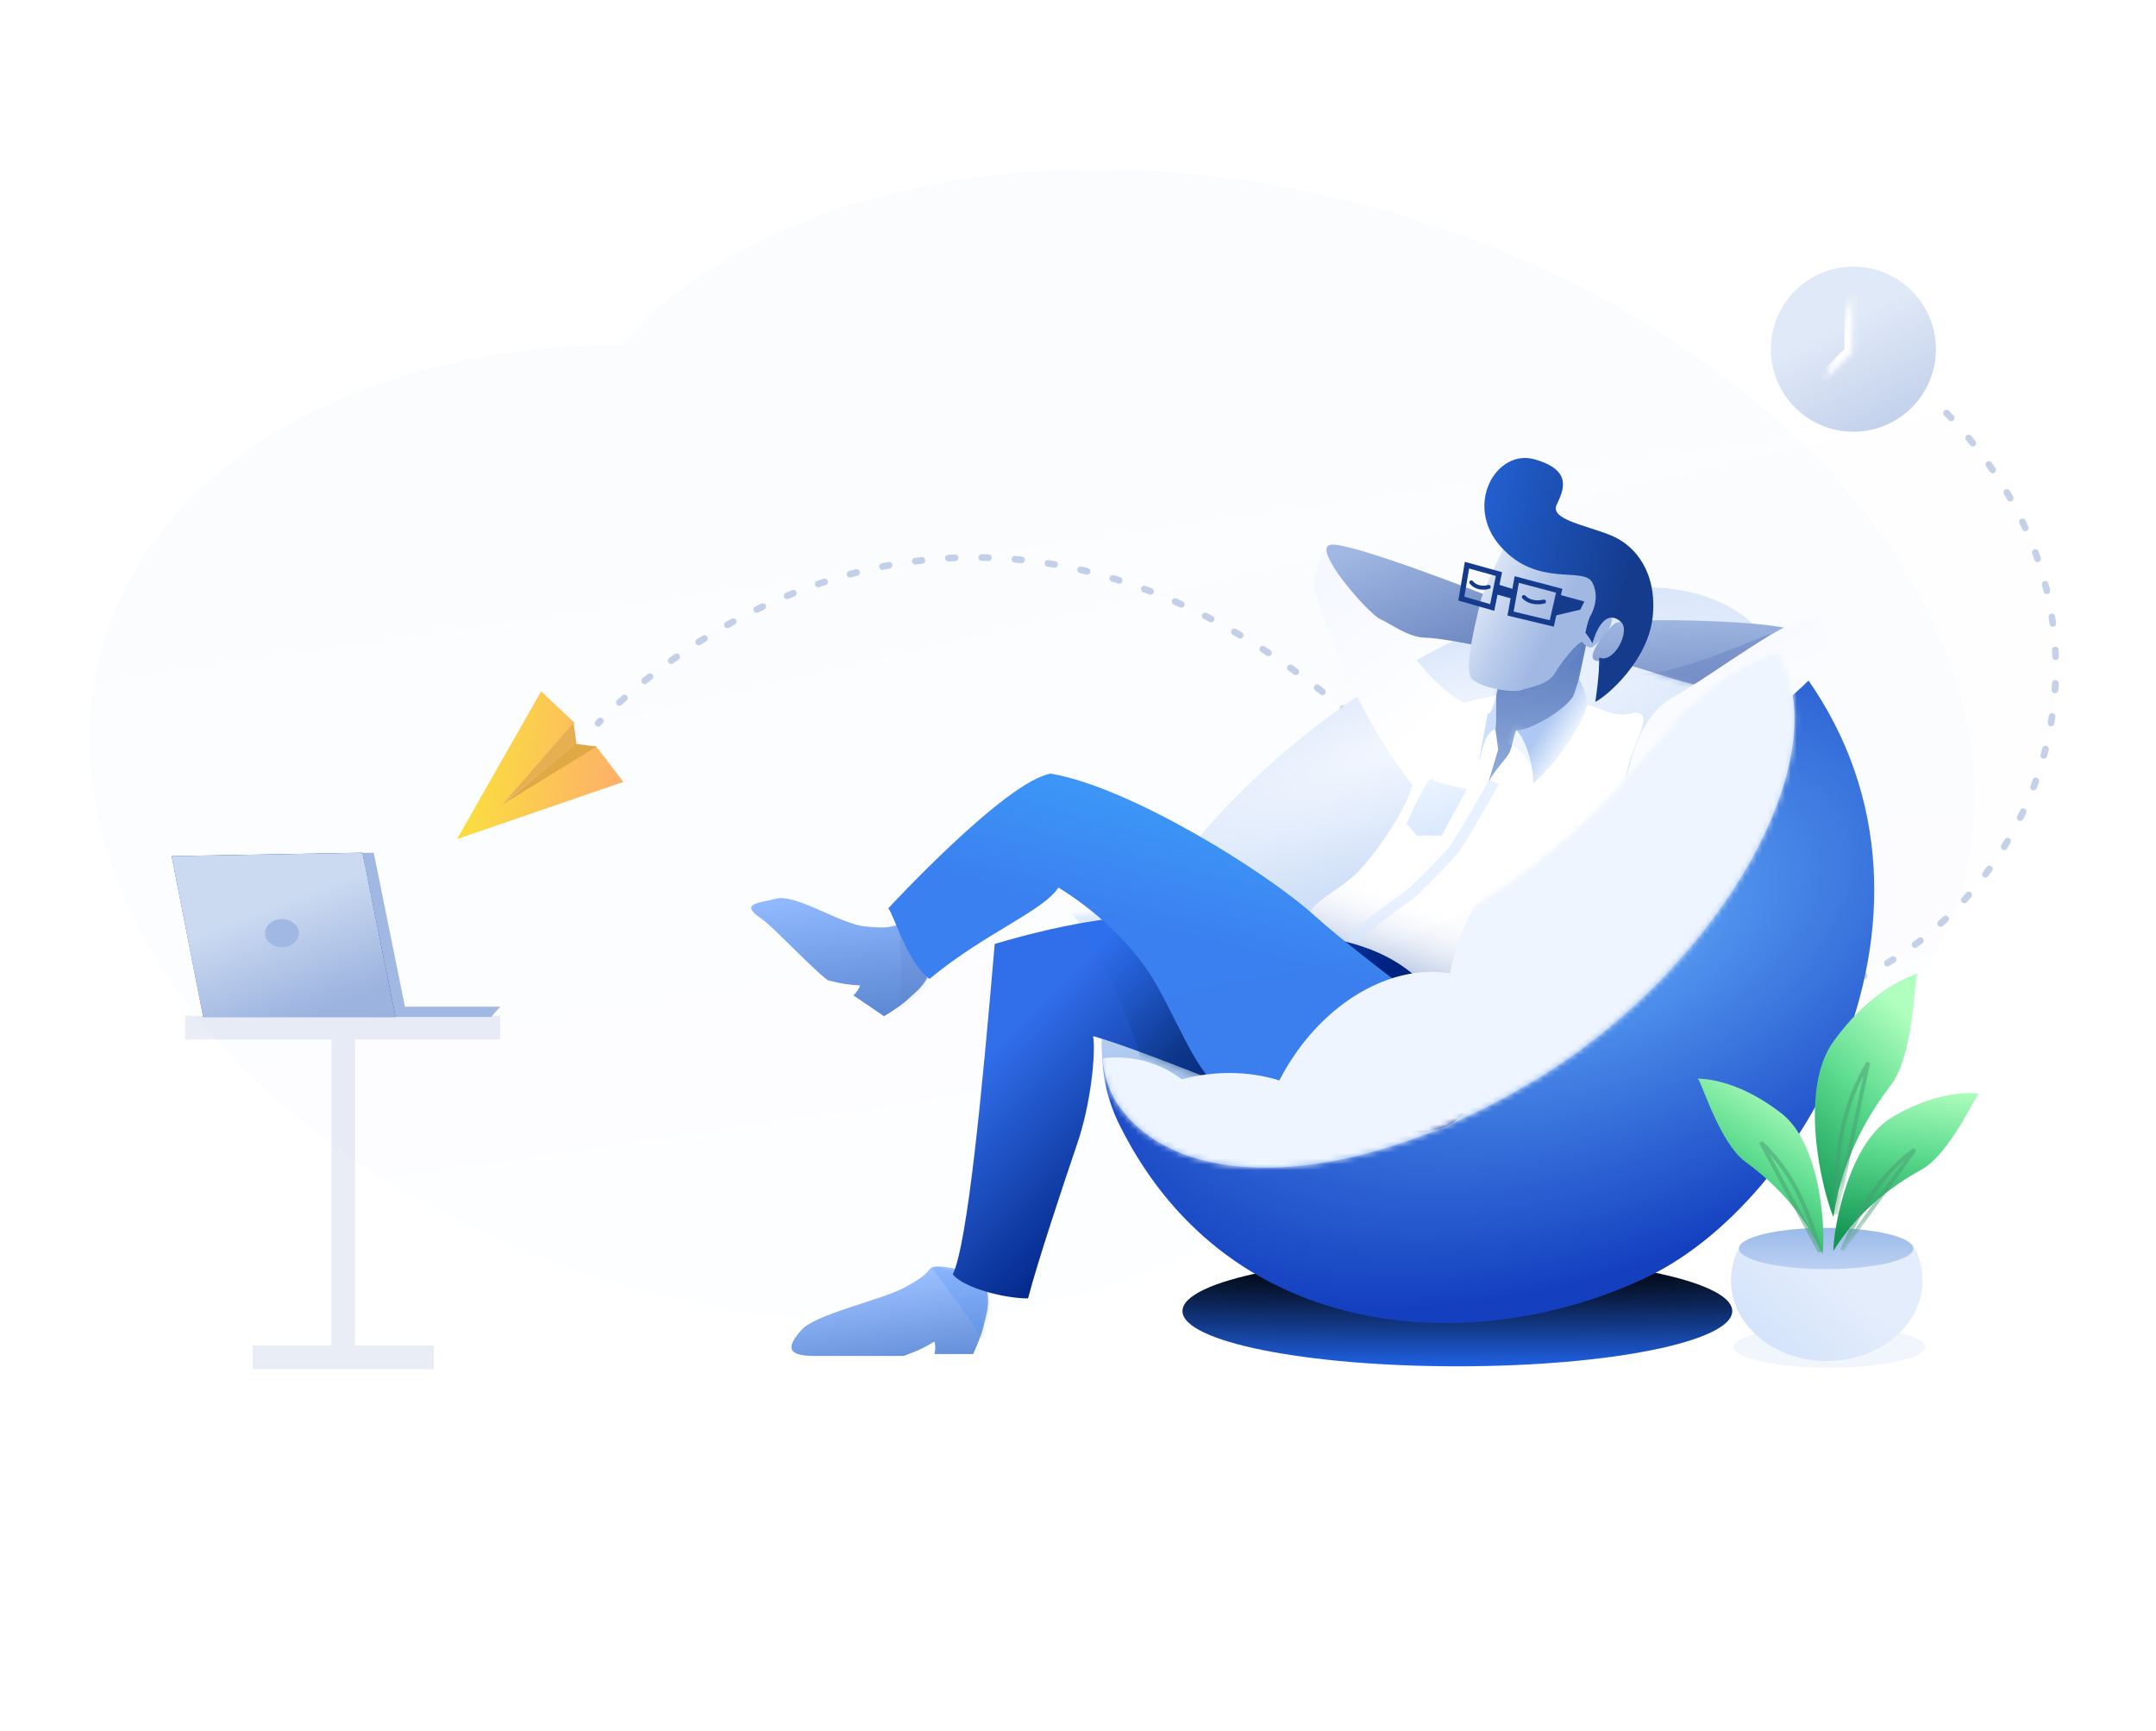 <svg width="375" height="301" viewBox="0 0 375 301" fill="none" xmlns="http://www.w3.org/2000/svg">
<g clip-path="url(#clip0_1_1020)">
<rect width="375" height="301" transform="matrix(-1 0 0 1 375 0)" fill="white"/>
<path opacity="0.07" fill-rule="evenodd" clip-rule="evenodd" d="M107.83 59.972C133.459 31.583 186.736 21.064 241.481 36.795C309.619 56.376 354.229 109.209 341.119 154.802C329.861 193.952 279.705 215.033 222.612 207.811C196.898 229.105 152.843 236.272 107.912 223.36C45.678 205.476 5.33 155.845 17.792 112.504C27.169 79.895 63.771 60.138 107.83 59.972Z" fill="url(#paint0_linear_1_1020)"/>
<g opacity="0.2">
<path fill-rule="evenodd" clip-rule="evenodd" d="M61.756 180.762H57.647V234.013H61.756V180.762Z" fill="#8CA4D4"/>
<path fill-rule="evenodd" clip-rule="evenodd" d="M75.452 233.996H43.952V238.105H75.452V233.996Z" fill="#8CA4D4"/>
<path fill-rule="evenodd" clip-rule="evenodd" d="M86.995 176.671H32.212V180.779H86.995V176.671Z" fill="#8CA4D4"/>
<mask id="mask0_1_1020" style="mask-type:alpha" maskUnits="userSpaceOnUse" x="32" y="176" width="55" height="5">
<path fill-rule="evenodd" clip-rule="evenodd" d="M86.995 176.671H32.212V180.779H86.995V176.671Z" fill="white"/>
</mask>
<g mask="url(#mask0_1_1020)">
</g>
</g>
<path fill-rule="evenodd" clip-rule="evenodd" d="M70.756 176.671L65.006 148.301L31.821 148.888L37.495 176.671H70.756Z" fill="#A1B8E3"/>
<path fill-rule="evenodd" clip-rule="evenodd" d="M86.995 175.076H35.347V176.866H85.429L86.995 175.076Z" fill="#A1B8E3"/>
<path fill-rule="evenodd" clip-rule="evenodd" d="M68.799 176.866L63.05 148.301L29.865 148.888L35.343 176.866H68.799Z" fill="url(#paint1_linear_1_1020)"/>
<path fill-rule="evenodd" clip-rule="evenodd" d="M68.799 176.866L63.05 148.301L29.865 148.888L35.343 176.866H68.799Z" fill="url(#paint2_linear_1_1020)"/>
<mask id="mask1_1_1020" style="mask-type:alpha" maskUnits="userSpaceOnUse" x="29" y="148" width="40" height="29">
<path fill-rule="evenodd" clip-rule="evenodd" d="M68.799 176.866L63.05 148.301L29.865 148.888L35.343 176.866H68.799Z" fill="white"/>
</mask>
<g mask="url(#mask1_1_1020)">
<path fill-rule="evenodd" clip-rule="evenodd" d="M49.039 159.845C47.418 159.845 46.104 160.94 46.104 162.29C46.104 163.641 47.418 164.736 49.039 164.736C50.659 164.736 51.973 163.641 51.973 162.29C51.973 160.94 50.659 159.845 49.039 159.845Z" fill="#A1B8E3"/>
</g>
<g opacity="0.5">
<path fill-rule="evenodd" clip-rule="evenodd" d="M338.574 71.844C395.196 131.326 311.988 215.463 261.501 152.26C176.45 45.791 104.025 125.792 104.025 125.792" fill="black" fill-opacity="0.01"/>
<path d="M338.574 71.844C395.196 131.326 311.988 215.463 261.501 152.26C176.45 45.791 104.025 125.792 104.025 125.792" stroke="#8CA4D4" stroke-width="1.158" stroke-linecap="round" stroke-dasharray="1.16 4.63"/>
</g>
<path fill-rule="evenodd" clip-rule="evenodd" d="M108.422 135.988L103.598 129.687L87.964 139.47L99.939 125.707L94.118 120.236L79.482 145.936L108.422 135.988Z" fill="url(#paint3_linear_1_1020)"/>
<path fill-rule="evenodd" clip-rule="evenodd" d="M103.765 129.853L100.106 129.355L87.299 139.967L103.765 129.853Z" fill="#E1A846"/>
<path fill-rule="evenodd" clip-rule="evenodd" d="M100.272 129.355L99.773 125.707L87.632 139.636L100.272 129.355Z" fill="#E6B052"/>
<path fill-rule="evenodd" clip-rule="evenodd" d="M253.483 237.625C227.077 237.625 205.671 233.323 205.671 228.017C205.671 222.71 227.077 218.408 253.483 218.408C279.89 218.408 301.296 222.71 301.296 228.017C301.296 233.323 279.89 237.625 253.483 237.625Z" fill="url(#paint4_radial_1_1020)"/>
<path fill-rule="evenodd" clip-rule="evenodd" d="M286.576 222.062C257.275 236.118 214.254 234.261 194.956 196.117C182.207 171.573 209.409 142.184 239.288 121.749C266.105 103.408 289.957 99.249 303.952 109.574C305.55 110.753 308.391 110.521 309.681 112.126C345.204 152.673 315.876 208.006 286.576 222.062Z" fill="url(#paint5_radial_1_1020)"/>
<path fill-rule="evenodd" clip-rule="evenodd" d="M268.476 186.943C237.142 206.523 204.78 208.663 193.899 191.249C183.803 172.436 208.296 138.411 239.631 118.831C270.965 99.251 298.266 96.148 309.147 113.561C320.028 130.975 299.81 167.363 268.476 186.943Z" fill="url(#paint6_radial_1_1020)"/>
<g filter="url(#filter0_f_1_1020)">
<path fill-rule="evenodd" clip-rule="evenodd" d="M261.395 173.207C247.345 181.991 232.835 182.951 227.957 175.139C223.43 166.699 234.412 151.434 248.461 142.65C262.511 133.865 274.752 132.473 279.631 140.285C284.51 148.098 275.444 164.423 261.395 173.207Z" fill="#94B0D7"/>
</g>
<path fill-rule="evenodd" clip-rule="evenodd" d="M171.117 230.484C171.575 228.397 172.264 226.844 171.575 224.026C170.886 221.208 162.96 219.61 161.96 220.513C160.96 221.415 161.122 221.899 157.161 224.003C153.199 226.106 141.844 228.554 139.414 231.283C136.983 234.012 136.531 235.817 141.582 235.817C143.956 235.817 154.354 235.817 157.207 235.817C160.011 234.8 160.955 234.253 162.527 233.312C162.847 234.491 162.527 235.495 162.527 235.495H169.256C169.256 235.495 170.659 232.572 171.117 230.484Z" fill="url(#paint7_linear_1_1020)"/>
<mask id="mask2_1_1020" style="mask-type:alpha" maskUnits="userSpaceOnUse" x="137" y="220" width="35" height="16">
<path fill-rule="evenodd" clip-rule="evenodd" d="M171.117 230.484C171.575 228.397 172.264 226.844 171.575 224.026C170.886 221.208 162.96 219.61 161.96 220.513C160.96 221.415 161.122 221.899 157.161 224.003C153.199 226.106 141.844 228.554 139.414 231.283C136.983 234.012 136.531 235.817 141.582 235.817C143.956 235.817 154.354 235.817 157.207 235.817C160.011 234.8 160.955 234.253 162.527 233.312C162.847 234.491 162.527 235.495 162.527 235.495H169.256C169.256 235.495 170.659 232.572 171.117 230.484Z" fill="white"/>
</mask>
<g mask="url(#mask2_1_1020)">
<g opacity="0.2">
<path fill-rule="evenodd" clip-rule="evenodd" d="M171.1 233.913C169.65 230.177 164 223.209 162.363 220.941C160.726 218.673 173.211 223.614 173.211 223.614C173.211 223.614 172.55 237.648 171.1 233.913Z" fill="#3D82F0" style="mix-blend-mode:multiply"/>
</g>
</g>
<path fill-rule="evenodd" clip-rule="evenodd" d="M157.944 173.767C159.435 172.359 160.82 171.5 161.795 168.895C162.77 166.29 157.34 160.752 156.058 160.929C154.777 161.105 154.645 161.576 150.364 161.107C146.082 160.639 138.423 155.432 135.02 156.285C131.616 157.138 128.56 157.155 132.571 159.878C134.456 161.158 141.755 168.957 144.02 170.495C146.795 171.201 147.84 171.276 149.596 171.377C149.214 172.484 148.417 173.107 148.417 173.107L153.76 176.734C153.76 176.734 156.453 175.174 157.944 173.767Z" fill="url(#paint8_linear_1_1020)"/>
<mask id="mask3_1_1020" style="mask-type:alpha" maskUnits="userSpaceOnUse" x="130" y="156" width="32" height="21">
<path fill-rule="evenodd" clip-rule="evenodd" d="M157.944 173.767C159.435 172.359 160.82 171.5 161.795 168.895C162.77 166.29 157.34 160.752 156.058 160.929C154.777 161.105 154.645 161.576 150.364 161.107C146.082 160.639 138.423 155.432 135.02 156.285C131.616 157.138 128.56 157.155 132.571 159.878C134.456 161.158 141.755 168.957 144.02 170.495C146.795 171.201 147.84 171.276 149.596 171.377C149.214 172.484 148.417 173.107 148.417 173.107L153.76 176.734C153.76 176.734 156.453 175.174 157.944 173.767Z" fill="white"/>
</mask>
<g mask="url(#mask3_1_1020)">
<g opacity="0.2">
<path fill-rule="evenodd" clip-rule="evenodd" d="M155.738 176.184C157.981 171.537 155.671 161.052 156.694 160.124C157.717 159.195 162.72 167.627 162.72 167.627C162.72 167.627 165.1 169.988 161.276 173.517C157.452 177.046 153.495 180.832 155.738 176.184Z" fill="#617FC8" style="mix-blend-mode:multiply"/>
</g>
</g>
<g filter="url(#filter1_i_1_1020)">
<path fill-rule="evenodd" clip-rule="evenodd" d="M254.94 122.21C244.534 116.669 238.605 100.494 234.307 95.946C230.009 91.397 228.111 100.099 228.822 102.661C229.532 105.223 234.77 122.441 245.704 136.347C245.704 145.432 256.285 129.499 254.94 122.21Z" fill="url(#paint9_linear_1_1020)"/>
</g>
<path fill-rule="evenodd" clip-rule="evenodd" d="M259.391 103.856C259.391 103.856 234.727 94.102 231.392 94.746C228.058 95.391 238.024 106.758 240.063 107.675C242.102 108.592 244.873 110.83 247.94 110.909C251.006 110.989 258.055 112.507 258.055 112.507L259.391 103.856Z" fill="url(#paint10_linear_1_1020)"/>
<g filter="url(#filter2_i_1_1020)">
<path fill-rule="evenodd" clip-rule="evenodd" d="M253.302 176.964C250.271 172.875 242.851 164.347 226.878 161.24C210.906 158.133 196.236 155.232 169.309 163.242C167.092 189.24 164.566 215.416 162.017 220.717C163.961 223.083 170.986 224.891 175.108 224.891C176.603 219.038 181.288 204.936 183.668 197.961C186.048 190.986 186.892 182.327 186.432 179.274C194.547 181.58 211.168 188.587 216.996 190.663C222.824 192.739 242.819 199.32 249.437 194.021C256.056 188.723 256.332 181.053 253.302 176.964Z" fill="url(#paint11_linear_1_1020)"/>
</g>
<mask id="mask4_1_1020" style="mask-type:alpha" maskUnits="userSpaceOnUse" x="162" y="158" width="94" height="67">
<path fill-rule="evenodd" clip-rule="evenodd" d="M253.302 176.964C250.271 172.875 242.851 164.347 226.878 161.24C210.906 158.133 196.236 155.232 169.309 163.242C167.092 189.24 164.566 215.416 162.017 220.717C163.961 223.083 170.986 224.891 175.108 224.891C176.603 219.038 181.288 204.936 183.668 197.961C186.048 190.986 186.892 182.327 186.432 179.274C194.547 181.58 211.168 188.587 216.996 190.663C222.824 192.739 242.819 199.32 249.437 194.021C256.056 188.723 256.332 181.053 253.302 176.964Z" fill="white"/>
</mask>
<g mask="url(#mask4_1_1020)">
<g opacity="0.3">
<path fill-rule="evenodd" clip-rule="evenodd" d="M198.246 184.018C198.246 180.395 189.072 161.274 186.616 159.23C184.159 157.185 191.455 157.489 191.455 157.489C191.455 157.489 208.074 174.739 210.257 184.018C212.439 193.297 198.246 187.641 198.246 184.018Z" fill="url(#paint12_linear_1_1020)" style="mix-blend-mode:multiply"/>
</g>
</g>
<path fill-rule="evenodd" clip-rule="evenodd" d="M273.294 124.44C274.097 120.41 275.647 113.348 275.956 111.839C276.265 110.33 261.277 115.542 261.277 115.542L259.392 125.422L257.235 142.13C257.235 142.13 272.49 128.469 273.294 124.44Z" fill="url(#paint13_linear_1_1020)"/>
<mask id="mask5_1_1020" style="mask-type:alpha" maskUnits="userSpaceOnUse" x="257" y="111" width="19" height="32">
<path fill-rule="evenodd" clip-rule="evenodd" d="M273.294 124.44C274.097 120.41 275.647 113.348 275.956 111.839C276.265 110.33 261.277 115.542 261.277 115.542L259.392 125.422L257.235 142.13C257.235 142.13 272.49 128.469 273.294 124.44Z" fill="white"/>
</mask>
<g mask="url(#mask5_1_1020)">
<g opacity="0.2">
<path fill-rule="evenodd" clip-rule="evenodd" d="M275.138 112.259C275.138 113.776 269.451 120.262 266.378 122.04C263.305 123.819 257.769 123.654 257.769 123.654L258.613 114.919L275.138 110.746C275.138 110.746 275.138 110.742 275.138 112.259Z" fill="#7890CB" style="mix-blend-mode:multiply"/>
</g>
</g>
<path fill-rule="evenodd" clip-rule="evenodd" d="M260.224 120.999C260.224 120.999 254.532 121.925 254.14 122.637C250.44 125.325 246.879 133.326 245.358 137.47C243.838 141.615 240.923 145.895 238.294 149.223C235.666 152.551 234.406 153.237 230.962 155.7C227.519 158.162 226.254 160.115 228.202 161.951C230.151 163.787 241.373 163.074 249.362 173.055C256.341 175.916 256.332 176.963 258.406 170.78C260.48 164.598 277.529 149.141 280.295 146.962C283.06 144.784 281.992 142.69 282.689 136.017C283.386 129.344 288.414 123.933 284.185 123.933C280.852 125.173 277.606 122.637 276.14 122.637C270.801 123.966 269.585 129.221 267.369 128.119C265.153 127.017 263.734 127.017 263.734 127.017C263.216 128.066 263.05 129.863 262.533 130.913C262.016 131.962 259.852 134.066 258.89 136.017L260.59 130.34L260.116 126.946L260.224 120.999Z" fill="white"/>
<path fill-rule="evenodd" clip-rule="evenodd" d="M260.224 120.999C260.224 120.999 254.532 121.925 254.14 122.637C250.44 125.325 246.879 133.326 245.358 137.47C243.838 141.615 240.923 145.895 238.294 149.223C235.666 152.551 234.406 153.237 230.962 155.7C227.519 158.162 226.254 160.115 228.202 161.951C230.151 163.787 241.373 163.074 249.362 173.055C256.341 175.916 256.332 176.963 258.406 170.78C260.48 164.598 277.529 149.141 280.295 146.962C283.06 144.784 281.992 142.69 282.689 136.017C283.386 129.344 288.414 123.933 284.185 123.933C280.852 125.173 277.606 122.637 276.14 122.637C270.801 123.966 269.585 129.221 267.369 128.119C265.153 127.017 263.734 127.017 263.734 127.017C263.216 128.066 263.05 129.863 262.533 130.913C262.016 131.962 259.852 134.066 258.89 136.017L260.59 130.34L260.116 126.946L260.224 120.999Z" fill="url(#paint14_linear_1_1020)"/>
<mask id="mask6_1_1020" style="mask-type:alpha" maskUnits="userSpaceOnUse" x="227" y="120" width="59" height="56">
<path fill-rule="evenodd" clip-rule="evenodd" d="M260.224 120.999C260.224 120.999 254.532 121.925 254.14 122.637C250.44 125.325 246.879 133.326 245.358 137.47C243.838 141.615 240.923 145.895 238.294 149.223C235.666 152.551 234.406 153.237 230.962 155.7C227.519 158.162 226.254 160.115 228.202 161.951C230.151 163.787 241.373 163.074 249.362 173.055C256.341 175.916 256.332 176.963 258.406 170.78C260.48 164.598 277.529 149.141 280.295 146.962C283.06 144.784 281.992 142.69 282.689 136.017C283.386 129.344 288.414 123.933 284.185 123.933C280.852 125.173 277.606 122.637 276.14 122.637C270.801 123.966 269.585 129.221 267.369 128.119C265.153 127.017 263.734 127.017 263.734 127.017C263.216 128.066 263.05 129.863 262.533 130.913C262.016 131.962 259.852 134.066 258.89 136.017L260.59 130.34L260.116 126.946L260.224 120.999Z" fill="white"/>
<path fill-rule="evenodd" clip-rule="evenodd" d="M260.224 120.999C260.224 120.999 254.532 121.925 254.14 122.637C250.44 125.325 246.879 133.326 245.358 137.47C243.838 141.615 240.923 145.895 238.294 149.223C235.666 152.551 234.406 153.237 230.962 155.7C227.519 158.162 226.254 160.115 228.202 161.951C230.151 163.787 241.373 163.074 249.362 173.055C256.341 175.916 256.332 176.963 258.406 170.78C260.48 164.598 277.529 149.141 280.295 146.962C283.06 144.784 281.992 142.69 282.689 136.017C283.386 129.344 288.414 123.933 284.185 123.933C280.852 125.173 277.606 122.637 276.14 122.637C270.801 123.966 269.585 129.221 267.369 128.119C265.153 127.017 263.734 127.017 263.734 127.017C263.216 128.066 263.05 129.863 262.533 130.913C262.016 131.962 259.852 134.066 258.89 136.017L260.59 130.34L260.116 126.946L260.224 120.999Z" stroke="white"/>
</mask>
<g mask="url(#mask6_1_1020)">
<g opacity="0.6">
<mask id="path-36-outside-1_1_1020" maskUnits="userSpaceOnUse" x="234.082" y="135.286" width="27" height="29" fill="black">
<rect fill="white" x="234.082" y="135.286" width="27" height="29"/>
<path fill-rule="evenodd" clip-rule="evenodd" d="M259.851 135.98C259.348 136.988 253.843 146.633 252.673 148.02C251.503 149.407 247.669 153.272 246.19 154.735C244.711 156.198 235.647 161.959 235.539 163.765"/>
</mask>
<path fill-rule="evenodd" clip-rule="evenodd" d="M259.851 135.98C259.348 136.988 253.843 146.633 252.673 148.02C251.503 149.407 247.669 153.272 246.19 154.735C244.711 156.198 235.647 161.959 235.539 163.765" fill="black" fill-opacity="0.01"/>
<path d="M252.673 148.02L253.381 148.617L253.381 148.617L252.673 148.02ZM246.19 154.735L245.539 154.076L245.539 154.076L246.19 154.735ZM260.68 136.394C260.411 136.931 258.891 139.625 257.312 142.326C256.517 143.684 255.699 145.058 255.005 146.182C254.329 147.278 253.727 148.207 253.381 148.617L251.965 147.423C252.204 147.14 252.729 146.343 253.429 145.209C254.112 144.103 254.922 142.743 255.713 141.391C257.304 138.671 258.787 136.037 259.022 135.567L260.68 136.394ZM253.381 148.617C252.178 150.043 248.309 153.941 246.841 155.393L245.539 154.076C247.029 152.602 250.829 148.771 251.965 147.423L253.381 148.617ZM246.841 155.393C246.41 155.82 245.497 156.502 244.463 157.257C243.394 158.038 242.132 158.942 240.906 159.862C239.679 160.783 238.52 161.695 237.668 162.479C237.24 162.873 236.913 163.213 236.696 163.489C236.447 163.808 236.459 163.9 236.464 163.82L234.615 163.71C234.646 163.178 234.966 162.695 235.238 162.347C235.544 161.957 235.954 161.54 236.414 161.116C237.338 160.266 238.558 159.308 239.795 158.38C241.033 157.451 242.321 156.528 243.371 155.761C244.456 154.969 245.23 154.382 245.539 154.076L246.841 155.393Z" fill="#D9E8FF" mask="url(#path-36-outside-1_1_1020)"/>
</g>
<path opacity="0.3" fill-rule="evenodd" clip-rule="evenodd" d="M266.819 134.17C266.819 134.17 264.292 129.575 262.821 129.575C261.349 129.575 263.336 125.106 263.336 125.106L267.924 128.576L266.819 134.17Z" fill="#CCDFFD"/>
</g>
<path fill-rule="evenodd" clip-rule="evenodd" d="M228.842 159.425C220.454 151.726 196.446 136.825 182.755 134.549C174.912 135.854 154.501 157.976 154.501 157.976C155.421 158.946 157.847 167.545 161.679 170.248C171.328 162.238 181.389 158.497 184.091 154.355C187.46 156.407 196.122 162.397 201.105 171.198C206.087 179.999 209.392 190.026 215.07 190.277C220.748 190.528 228.755 191.176 236.131 186.431C240.414 183.674 252.747 177.531 246.756 173.505C243.322 171.198 232.358 162.652 228.842 159.425Z" fill="url(#paint15_linear_1_1020)"/>
<path fill-rule="evenodd" clip-rule="evenodd" d="M261.536 95.169C260.968 96.603 257.851 102.895 257.551 104.463C257.251 106.032 254.284 116.494 256.051 118.105C257.818 119.716 263.117 120.532 264.598 120.016C266.078 119.5 269.262 119.17 270.502 116.994C271.455 115.321 274.482 111.439 275.277 111.661C275.567 112.258 276.578 112.895 277.084 112.485C279.272 110.717 281.148 108.801 280.258 104.463C279.367 100.126 276.246 97.986 272.899 96.577C269.553 95.169 262.104 93.735 261.536 95.169Z" fill="url(#paint16_linear_1_1020)"/>
<path fill-rule="evenodd" clip-rule="evenodd" d="M299.793 119.233C295.739 120.874 282.61 114.341 278.443 114.921C274.613 115.454 279.473 109.465 280.911 108.405C282.349 107.345 311.107 107.826 312.617 110.038C314.126 112.25 303.155 117.872 299.793 119.233Z" fill="url(#paint17_linear_1_1020)"/>
<mask id="mask7_1_1020" style="mask-type:alpha" maskUnits="userSpaceOnUse" x="277" y="107" width="36" height="13">
<path fill-rule="evenodd" clip-rule="evenodd" d="M299.793 119.233C295.739 120.874 282.61 114.341 278.443 114.921C274.613 115.454 279.473 109.465 280.911 108.405C282.349 107.345 311.107 107.826 312.617 110.038C314.126 112.25 303.155 117.872 299.793 119.233Z" fill="white"/>
</mask>
<g mask="url(#mask7_1_1020)">
<path opacity="0.5" fill-rule="evenodd" clip-rule="evenodd" d="M307.775 110.244C306.923 110.554 289.632 118.089 285.354 117.045C281.075 116.001 296.014 120.991 296.014 120.991C296.014 120.991 308.628 109.933 307.775 110.244Z" fill="#6B84C2"/>
</g>
<g filter="url(#filter3_i_1_1020)">
<path fill-rule="evenodd" clip-rule="evenodd" d="M273.525 104.487C273.525 104.487 275.482 101.514 273.969 98.566C272.457 95.617 264.471 99.55 258.004 92.28C251.537 85.009 257.283 75.198 263.932 77.112C270.581 79.025 268.95 82.453 267.745 85.009C266.54 87.566 272.741 88.526 277.176 90.326C281.61 92.126 285.23 96.969 284.449 104.487C283.667 112.006 276.692 118.162 274.472 119.295C275.118 114.852 275.146 112.81 275.146 111.573C277.693 112.75 280.659 106.915 278.932 105.38C275.633 102.447 273.969 109.126 273.969 109.126C273.969 109.126 273.525 108.175 272.741 107.274C273.04 105.665 273.525 104.487 273.525 104.487Z" fill="url(#paint18_linear_1_1020)"/>
</g>
<path fill-rule="evenodd" clip-rule="evenodd" d="M260.085 126.787C258.06 127.507 257.673 131.246 257.325 132.301C256.977 133.356 258.784 124.035 258.784 124.035C259.42 124.912 260.78 118.959 260.524 119.832C259.837 122.179 260.413 124.838 260.085 126.787Z" fill="#CCDFFD"/>
<path fill-rule="evenodd" clip-rule="evenodd" d="M266.691 136.21C266.691 132.897 265.374 128.553 263.749 127.004C266.107 127.149 273.043 123.005 273.783 120.695C274.523 118.385 274.661 118.055 274.661 118.055C274.661 118.055 276.089 120.818 276.089 122.57C275.079 126.371 270.571 132.971 266.691 136.21Z" fill="url(#paint19_linear_1_1020)"/>
<g filter="url(#filter4_i_1_1020)">
<path fill-rule="evenodd" clip-rule="evenodd" d="M286.959 123.023C293.807 119.258 307.487 108.556 311.082 109.43C314.677 110.303 313.744 111.926 313.744 115.648C313.744 119.37 294.954 131.939 292.061 138.158C290.822 140.82 287.649 147.397 281.969 146.325C276.29 145.254 278.013 139.61 279.237 135.058C280.676 129.707 282.742 125.341 286.959 123.023Z" fill="url(#paint20_linear_1_1020)"/>
</g>
<path fill-rule="evenodd" clip-rule="evenodd" d="M268.547 104.622C267.348 104.941 265.85 104.708 265.049 103.833L268.547 104.622Z" fill="black" fill-opacity="0.01"/>
<path d="M268.547 104.622C267.348 104.941 265.85 104.708 265.049 103.833" stroke="#143B8C" stroke-width="0.695" stroke-linecap="round"/>
<path fill-rule="evenodd" clip-rule="evenodd" d="M258.931 102.075C257.896 102.394 256.602 102.161 255.91 101.286L258.931 102.075Z" fill="black" fill-opacity="0.01"/>
<path d="M258.931 102.075C257.896 102.394 256.602 102.161 255.91 101.286" stroke="#143B8C" stroke-width="0.695" stroke-linecap="round"/>
<path fill-rule="evenodd" clip-rule="evenodd" d="M271.196 102.744L269.908 108.43L262.736 106.709L263.817 100.786L271.196 102.744Z" fill="black" fill-opacity="0.01" stroke="#143B8C" stroke-width="0.926"/>
<path fill-rule="evenodd" clip-rule="evenodd" d="M260.715 99.838L259.547 105.649L254.176 104.108L255.156 98.294L260.715 99.838Z" fill="black" fill-opacity="0.01" stroke="#143B8C" stroke-width="0.926"/>
<path fill-rule="evenodd" clip-rule="evenodd" d="M271.341 103.459L275.57 104.617L274.863 106.029L270.292 107.108L271.341 103.459Z" fill="#143B8C"/>
<path fill-rule="evenodd" clip-rule="evenodd" d="M263.579 102.579L260.352 101.585L259.997 103.289L263.347 104.223L263.579 102.579Z" fill="#143B8C"/>
<path fill-rule="evenodd" clip-rule="evenodd" d="M268.476 186.943C237.142 206.523 204.78 208.663 193.899 191.249C180.832 165.864 225.64 176.848 256.974 157.268C288.308 137.688 287.534 121.345 309.147 113.561C320.028 130.975 299.81 167.363 268.476 186.943Z" fill="black" fill-opacity="0.01"/>
<mask id="mask8_1_1020" style="mask-type:alpha" maskUnits="userSpaceOnUse" x="191" y="113" width="122" height="91">
<path fill-rule="evenodd" clip-rule="evenodd" d="M268.476 186.943C237.142 206.523 204.78 208.663 193.899 191.249C180.832 165.864 225.64 176.848 256.974 157.268C288.308 137.688 287.534 121.345 309.147 113.561C320.028 130.975 299.81 167.363 268.476 186.943Z" fill="white"/>
</mask>
<g mask="url(#mask8_1_1020)">
<g filter="url(#filter5_i_1_1020)">
<path fill-rule="evenodd" clip-rule="evenodd" d="M324.526 162.226C308.172 172.847 289.437 173.023 282.681 162.621C275.925 152.218 283.707 135.175 300.062 124.554C316.417 113.933 335.152 113.756 341.907 124.159C348.663 134.561 340.881 151.605 324.526 162.226Z" fill="#EEF5FF"/>
</g>
<g filter="url(#filter6_i_1_1020)">
<path fill-rule="evenodd" clip-rule="evenodd" d="M267.15 204.559C255.097 198.939 251.35 181.464 258.781 165.529C266.211 149.593 282.006 141.231 294.059 146.851C306.112 152.472 309.859 169.946 302.428 185.882C294.998 201.817 279.203 210.179 267.15 204.559Z" fill="#EEF5FF"/>
</g>
<g filter="url(#filter7_i_1_1020)">
<path fill-rule="evenodd" clip-rule="evenodd" d="M235.892 231.418C223.839 225.797 220.092 208.323 227.523 192.387C234.954 176.452 250.749 168.09 262.802 173.71C274.855 179.331 278.602 196.805 271.171 212.741C263.74 228.676 247.945 237.038 235.892 231.418Z" fill="#EEF5FF"/>
</g>
<g filter="url(#filter8_i_1_1020)">
<path fill-rule="evenodd" clip-rule="evenodd" d="M177.544 240.448C165.491 234.827 161.744 217.353 169.175 201.417C176.606 185.482 192.401 177.12 204.454 182.74C216.507 188.361 220.254 205.835 212.823 221.771C205.392 237.706 189.597 246.068 177.544 240.448Z" fill="#EEF5FF"/>
</g>
<g filter="url(#filter9_i_1_1020)">
<path fill-rule="evenodd" clip-rule="evenodd" d="M218.83 222.788C205.63 224.409 193.925 217.542 192.686 207.452C191.447 197.361 201.143 187.867 214.343 186.246C227.543 184.626 239.248 191.492 240.487 201.583C241.726 211.673 232.03 221.167 218.83 222.788Z" fill="#EEF5FF"/>
</g>
</g>
<path fill-rule="evenodd" clip-rule="evenodd" d="M255.149 137.265C255.149 137.265 249.669 136.229 249.011 135.492C248.354 134.755 244.643 143.27 244.643 143.27L246.445 145.316H250.74L255.149 137.265Z" fill="url(#paint21_linear_1_1020)"/>
<path opacity="0.2" fill-rule="evenodd" clip-rule="evenodd" d="M318.199 230.679C308.992 230.679 301.528 232.286 301.528 234.268C301.528 236.25 308.992 237.857 318.199 237.857C327.406 237.857 334.87 236.25 334.87 234.268C334.87 232.286 327.406 230.679 318.199 230.679Z" fill="#BBCFF2"/>
<path fill-rule="evenodd" clip-rule="evenodd" d="M302.695 216.641C301.65 218.472 301.065 220.524 301.065 222.691C301.065 230.427 308.529 236.699 317.736 236.699C326.943 236.699 334.406 230.427 334.406 222.691C334.406 220.398 333.751 218.234 332.588 216.323C325.203 217.492 310.504 217.417 302.695 216.641Z" fill="url(#paint22_linear_1_1020)"/>
<mask id="mask9_1_1020" style="mask-type:alpha" maskUnits="userSpaceOnUse" x="301" y="216" width="34" height="21">
<path fill-rule="evenodd" clip-rule="evenodd" d="M302.695 216.641C301.65 218.472 301.065 220.524 301.065 222.691C301.065 230.427 308.529 236.699 317.736 236.699C326.943 236.699 334.406 230.427 334.406 222.691C334.406 220.398 333.751 218.234 332.588 216.323C325.203 217.492 310.504 217.417 302.695 216.641Z" fill="white"/>
</mask>
<g mask="url(#mask9_1_1020)">
</g>
<path fill-rule="evenodd" clip-rule="evenodd" d="M317.62 213.545C309.244 213.545 302.454 215.152 302.454 217.134C302.454 219.116 309.244 220.723 317.62 220.723C325.996 220.723 332.786 219.116 332.786 217.134C332.786 215.152 325.996 213.545 317.62 213.545Z" fill="url(#paint23_linear_1_1020)"/>
<mask id="mask10_1_1020" style="mask-type:alpha" maskUnits="userSpaceOnUse" x="302" y="213" width="31" height="8">
<path fill-rule="evenodd" clip-rule="evenodd" d="M317.62 213.545C309.244 213.545 302.454 215.152 302.454 217.134C302.454 219.116 309.244 220.723 317.62 220.723C325.996 220.723 332.786 219.116 332.786 217.134C332.786 215.152 325.996 213.545 317.62 213.545Z" fill="white"/>
</mask>
<g mask="url(#mask10_1_1020)">
</g>
<g filter="url(#filter10_i_1_1020)">
<path fill-rule="evenodd" clip-rule="evenodd" d="M318.893 214.009C319.722 208.277 322 200.001 328.85 191.087C332.884 185.835 332.898 173.048 333.48 171.637C330.314 172.726 324.627 175.533 318.893 183.446C312.883 191.741 316.696 208.658 318.893 214.009Z" fill="url(#paint24_linear_1_1020)"/>
</g>
<mask id="mask11_1_1020" style="mask-type:alpha" maskUnits="userSpaceOnUse" x="315" y="171" width="19" height="44">
<path fill-rule="evenodd" clip-rule="evenodd" d="M318.893 214.009C319.722 208.277 322 200.001 328.85 191.087C332.884 185.835 332.898 173.048 333.48 171.637C330.314 172.726 324.627 175.533 318.893 183.446C312.883 191.741 316.696 208.658 318.893 214.009Z" fill="white"/>
</mask>
<g mask="url(#mask11_1_1020)">
<g style="mix-blend-mode:multiply" opacity="0.5">
<path d="M319.375 211.147L324.936 184.833C320.696 191.999 319.122 199.766 319.375 211.147Z" fill="black" fill-opacity="0.01"/>
<path d="M319.375 211.147L324.936 184.833C320.696 191.999 319.122 199.766 319.375 211.147Z" stroke="#489C71" stroke-width="0.695"/>
</g>
</g>
<g filter="url(#filter11_i_1_1020)">
<path fill-rule="evenodd" clip-rule="evenodd" d="M318.868 219.892C321.427 215.799 325.948 210.253 334.171 205.756C339.015 203.107 343.324 193.359 344.243 192.479C341.461 192.246 336.177 192.475 329.142 196.584C321.768 200.891 318.99 215.073 318.868 219.892Z" fill="url(#paint25_linear_1_1020)"/>
</g>
<mask id="mask12_1_1020" style="mask-type:alpha" maskUnits="userSpaceOnUse" x="318" y="192" width="27" height="28">
<path fill-rule="evenodd" clip-rule="evenodd" d="M318.868 219.892C321.427 215.799 325.948 210.253 334.171 205.756C339.015 203.107 343.324 193.359 344.243 192.479C341.461 192.246 336.177 192.475 329.142 196.584C321.768 200.891 318.99 215.073 318.868 219.892Z" fill="white"/>
</mask>
<g mask="url(#mask12_1_1020)">
<g style="mix-blend-mode:multiply" opacity="0.5">
<path d="M320.445 217.428L333.03 199.928C327.656 203.865 323.955 209.092 320.445 217.428Z" fill="black" fill-opacity="0.01"/>
<path d="M320.445 217.428L333.03 199.928C327.656 203.865 323.955 209.092 320.445 217.428Z" stroke="#489C71" stroke-width="0.695"/>
</g>
</g>
<g filter="url(#filter12_i_1_1020)">
<path fill-rule="evenodd" clip-rule="evenodd" d="M317.03 220.453C315.013 216.048 311.23 209.942 303.622 204.404C299.141 201.141 296.114 190.879 295.313 189.885C298.114 190.011 303.347 190.921 309.821 195.92C316.608 201.159 317.534 215.639 317.03 220.453Z" fill="url(#paint26_linear_1_1020)"/>
</g>
<mask id="mask13_1_1020" style="mask-type:alpha" maskUnits="userSpaceOnUse" x="295" y="189" width="23" height="32">
<path fill-rule="evenodd" clip-rule="evenodd" d="M317.03 220.453C315.013 216.048 311.23 209.942 303.622 204.404C299.141 201.141 296.114 190.879 295.313 189.885C298.114 190.011 303.347 190.921 309.821 195.92C316.608 201.159 317.534 215.639 317.03 220.453Z" fill="white"/>
</mask>
<g mask="url(#mask13_1_1020)">
<g style="mix-blend-mode:multiply" opacity="0.5">
<path d="M306.281 198.676L316.557 217.745C314.141 208.98 311.131 203.292 306.281 198.676Z" fill="black" fill-opacity="0.01"/>
<path d="M306.281 198.676L316.557 217.745C314.141 208.98 311.131 203.292 306.281 198.676Z" stroke="#489C71" stroke-width="0.695"/>
</g>
</g>
<g opacity="0.6">
<path fill-rule="evenodd" clip-rule="evenodd" d="M322.367 46.375C314.438 46.375 308.011 52.802 308.011 60.73C308.011 68.658 314.438 75.085 322.367 75.085C330.295 75.085 336.722 68.658 336.722 60.73C336.722 52.802 330.295 46.375 322.367 46.375Z" fill="url(#paint27_linear_1_1020)"/>
<mask id="mask14_1_1020" style="mask-type:alpha" maskUnits="userSpaceOnUse" x="308" y="46" width="29" height="30">
<path fill-rule="evenodd" clip-rule="evenodd" d="M322.367 46.375C314.438 46.375 308.011 52.802 308.011 60.73C308.011 68.658 314.438 75.085 322.367 75.085C330.295 75.085 336.722 68.658 336.722 60.73C336.722 52.802 330.295 46.375 322.367 46.375Z" fill="white"/>
</mask>
<g mask="url(#mask14_1_1020)">
</g>
<mask id="path-80-inside-2_1_1020" fill="white">
<path fill-rule="evenodd" clip-rule="evenodd" d="M322.192 50.926V61.255L317.465 65.982"/>
</mask>
<path d="M320.803 50.926C320.803 50.159 321.425 49.537 322.192 49.537C322.959 49.537 323.581 50.159 323.581 50.926H320.803ZM322.192 61.255H323.581C323.581 61.624 323.435 61.977 323.174 62.238L322.192 61.255ZM318.447 66.965C317.905 67.507 317.025 67.507 316.483 66.965C315.94 66.422 315.94 65.542 316.483 65L318.447 66.965ZM323.581 50.926V61.255H320.803V50.926H323.581ZM323.174 62.238L318.447 66.965L316.483 65L321.209 60.273L323.174 62.238Z" fill="white" mask="url(#path-80-inside-2_1_1020)"/>
</g>
</g>
<defs>
<filter id="filter0_f_1_1020" x="203.773" y="112.015" width="100.34" height="91.579" filterUnits="userSpaceOnUse" color-interpolation-filters="sRGB">
<feFlood flood-opacity="0" result="BackgroundImageFix"/>
<feBlend mode="normal" in="SourceGraphic" in2="BackgroundImageFix" result="shape"/>
<feGaussianBlur stdDeviation="11.575" result="effect1_foregroundBlur_1_1020"/>
</filter>
<filter id="filter1_i_1_1020" x="228.676" y="94.651" width="26.382" height="44.652" filterUnits="userSpaceOnUse" color-interpolation-filters="sRGB">
<feFlood flood-opacity="0" result="BackgroundImageFix"/>
<feBlend mode="normal" in="SourceGraphic" in2="BackgroundImageFix" result="shape"/>
<feColorMatrix in="SourceAlpha" type="matrix" values="0 0 0 0 0 0 0 0 0 0 0 0 0 0 0 0 0 0 127 0" result="hardAlpha"/>
<feOffset dy="0.232"/>
<feGaussianBlur stdDeviation="1.389"/>
<feComposite in2="hardAlpha" operator="arithmetic" k2="-1" k3="1"/>
<feColorMatrix type="matrix" values="0 0 0 0 0.898 0 0 0 0 0.941 0 0 0 0 1 0 0 0 1 0"/>
<feBlend mode="normal" in2="shape" result="effect1_innerShadow_1_1020"/>
</filter>
<filter id="filter2_i_1_1020" x="162.017" y="158.065" width="96.846" height="67.752" filterUnits="userSpaceOnUse" color-interpolation-filters="sRGB">
<feFlood flood-opacity="0" result="BackgroundImageFix"/>
<feBlend mode="normal" in="SourceGraphic" in2="BackgroundImageFix" result="shape"/>
<feColorMatrix in="SourceAlpha" type="matrix" values="0 0 0 0 0 0 0 0 0 0 0 0 0 0 0 0 0 0 127 0" result="hardAlpha"/>
<feOffset dx="3.705" dy="0.926"/>
<feGaussianBlur stdDeviation="3.242"/>
<feComposite in2="hardAlpha" operator="arithmetic" k2="-1" k3="1"/>
<feColorMatrix type="matrix" values="0 0 0 0 0.104 0 0 0 0 0.317 0 0 0 0 0.81 0 0 0 1 0"/>
<feBlend mode="normal" in2="shape" result="effect1_innerShadow_1_1020"/>
</filter>
<filter id="filter3_i_1_1020" x="255.174" y="76.869" width="32.392" height="45.204" filterUnits="userSpaceOnUse" color-interpolation-filters="sRGB">
<feFlood flood-opacity="0" result="BackgroundImageFix"/>
<feBlend mode="normal" in="SourceGraphic" in2="BackgroundImageFix" result="shape"/>
<feColorMatrix in="SourceAlpha" type="matrix" values="0 0 0 0 0 0 0 0 0 0 0 0 0 0 0 0 0 0 127 0" result="hardAlpha"/>
<feOffset dx="3.01" dy="2.778"/>
<feGaussianBlur stdDeviation="2.084"/>
<feComposite in2="hardAlpha" operator="arithmetic" k2="-1" k3="1"/>
<feColorMatrix type="matrix" values="0 0 0 0 0 0 0 0 0 0 0 0 0 0 0 0 0 0 0.14 0"/>
<feBlend mode="normal" in2="shape" result="effect1_innerShadow_1_1020"/>
</filter>
<filter id="filter4_i_1_1020" x="278" y="107.527" width="38.632" height="38.916" filterUnits="userSpaceOnUse" color-interpolation-filters="sRGB">
<feFlood flood-opacity="0" result="BackgroundImageFix"/>
<feBlend mode="normal" in="SourceGraphic" in2="BackgroundImageFix" result="shape"/>
<feColorMatrix in="SourceAlpha" type="matrix" values="0 0 0 0 0 0 0 0 0 0 0 0 0 0 0 0 0 0 127 0" result="hardAlpha"/>
<feOffset dx="4.168" dy="-1.852"/>
<feGaussianBlur stdDeviation="1.389"/>
<feComposite in2="hardAlpha" operator="arithmetic" k2="-1" k3="1"/>
<feColorMatrix type="matrix" values="0 0 0 0 0.898 0 0 0 0 0.941 0 0 0 0 1 0 0 0 1 0"/>
<feBlend mode="normal" in2="shape" result="effect1_innerShadow_1_1020"/>
</filter>
<filter id="filter5_i_1_1020" x="275.383" y="111.608" width="68.959" height="58.7" filterUnits="userSpaceOnUse" color-interpolation-filters="sRGB">
<feFlood flood-opacity="0" result="BackgroundImageFix"/>
<feBlend mode="normal" in="SourceGraphic" in2="BackgroundImageFix" result="shape"/>
<feColorMatrix in="SourceAlpha" type="matrix" values="0 0 0 0 0 0 0 0 0 0 0 0 0 0 0 0 0 0 127 0" result="hardAlpha"/>
<feOffset dx="-6.367" dy="-9.099"/>
<feGaussianBlur stdDeviation="2.431"/>
<feComposite in2="hardAlpha" operator="arithmetic" k2="-1" k3="1"/>
<feColorMatrix type="matrix" values="0 0 0 0 0.58 0 0 0 0 0.675 0 0 0 0 0.855 0 0 0 0.43 0"/>
<feBlend mode="normal" in2="shape" result="effect1_innerShadow_1_1020"/>
</filter>
<filter id="filter6_i_1_1020" x="251.513" y="140.239" width="54.733" height="66.071" filterUnits="userSpaceOnUse" color-interpolation-filters="sRGB">
<feFlood flood-opacity="0" result="BackgroundImageFix"/>
<feBlend mode="normal" in="SourceGraphic" in2="BackgroundImageFix" result="shape"/>
<feColorMatrix in="SourceAlpha" type="matrix" values="0 0 0 0 0 0 0 0 0 0 0 0 0 0 0 0 0 0 127 0" result="hardAlpha"/>
<feOffset dx="-3.45" dy="-5.765"/>
<feGaussianBlur stdDeviation="2.431"/>
<feComposite in2="hardAlpha" operator="arithmetic" k2="-1" k3="1"/>
<feColorMatrix type="matrix" values="0 0 0 0 0.58 0 0 0 0 0.675 0 0 0 0 0.855 0 0 0 0.43 0"/>
<feBlend mode="normal" in2="shape" result="effect1_innerShadow_1_1020"/>
</filter>
<filter id="filter7_i_1_1020" x="218.843" y="169.019" width="56.146" height="64.149" filterUnits="userSpaceOnUse" color-interpolation-filters="sRGB">
<feFlood flood-opacity="0" result="BackgroundImageFix"/>
<feBlend mode="normal" in="SourceGraphic" in2="BackgroundImageFix" result="shape"/>
<feColorMatrix in="SourceAlpha" type="matrix" values="0 0 0 0 0 0 0 0 0 0 0 0 0 0 0 0 0 0 127 0" result="hardAlpha"/>
<feOffset dx="-5.765" dy="-2.941"/>
<feGaussianBlur stdDeviation="2.431"/>
<feComposite in2="hardAlpha" operator="arithmetic" k2="-1" k3="1"/>
<feColorMatrix type="matrix" values="0 0 0 0 0.58 0 0 0 0 0.675 0 0 0 0 0.855 0 0 0 0.43 0"/>
<feBlend mode="normal" in2="shape" result="effect1_innerShadow_1_1020"/>
</filter>
<filter id="filter8_i_1_1020" x="163.065" y="180.99" width="53.576" height="64.126" filterUnits="userSpaceOnUse" color-interpolation-filters="sRGB">
<feFlood flood-opacity="0" result="BackgroundImageFix"/>
<feBlend mode="normal" in="SourceGraphic" in2="BackgroundImageFix" result="shape"/>
<feColorMatrix in="SourceAlpha" type="matrix" values="0 0 0 0 0 0 0 0 0 0 0 0 0 0 0 0 0 0 127 0" result="hardAlpha"/>
<feOffset dx="-2.292" dy="2.917"/>
<feGaussianBlur stdDeviation="2.431"/>
<feComposite in2="hardAlpha" operator="arithmetic" k2="-1" k3="1"/>
<feColorMatrix type="matrix" values="0 0 0 0 0.58 0 0 0 0 0.675 0 0 0 0 0.855 0 0 0 0.43 0"/>
<feBlend mode="normal" in2="shape" result="effect1_innerShadow_1_1020"/>
</filter>
<filter id="filter9_i_1_1020" x="188.226" y="186.01" width="52.367" height="37.617" filterUnits="userSpaceOnUse" color-interpolation-filters="sRGB">
<feFlood flood-opacity="0" result="BackgroundImageFix"/>
<feBlend mode="normal" in="SourceGraphic" in2="BackgroundImageFix" result="shape"/>
<feColorMatrix in="SourceAlpha" type="matrix" values="0 0 0 0 0 0 0 0 0 0 0 0 0 0 0 0 0 0 127 0" result="hardAlpha"/>
<feOffset dx="-4.353" dy="0.602"/>
<feGaussianBlur stdDeviation="2.431"/>
<feComposite in2="hardAlpha" operator="arithmetic" k2="-1" k3="1"/>
<feColorMatrix type="matrix" values="0 0 0 0 0.58 0 0 0 0 0.675 0 0 0 0 0.855 0 0 0 0.43 0"/>
<feBlend mode="normal" in2="shape" result="effect1_innerShadow_1_1020"/>
</filter>
<filter id="filter10_i_1_1020" x="315.664" y="169.322" width="17.816" height="44.687" filterUnits="userSpaceOnUse" color-interpolation-filters="sRGB">
<feFlood flood-opacity="0" result="BackgroundImageFix"/>
<feBlend mode="normal" in="SourceGraphic" in2="BackgroundImageFix" result="shape"/>
<feColorMatrix in="SourceAlpha" type="matrix" values="0 0 0 0 0 0 0 0 0 0 0 0 0 0 0 0 0 0 127 0" result="hardAlpha"/>
<feOffset dy="-2.315"/>
<feGaussianBlur stdDeviation="1.505"/>
<feComposite in2="hardAlpha" operator="arithmetic" k2="-1" k3="1"/>
<feColorMatrix type="matrix" values="0 0 0 0 0.221 0 0 0 0 0.779 0 0 0 0 0.473 0 0 0 1 0"/>
<feBlend mode="normal" in2="shape" result="effect1_innerShadow_1_1020"/>
</filter>
<filter id="filter11_i_1_1020" x="318.868" y="190.101" width="25.375" height="29.79" filterUnits="userSpaceOnUse" color-interpolation-filters="sRGB">
<feFlood flood-opacity="0" result="BackgroundImageFix"/>
<feBlend mode="normal" in="SourceGraphic" in2="BackgroundImageFix" result="shape"/>
<feColorMatrix in="SourceAlpha" type="matrix" values="0 0 0 0 0 0 0 0 0 0 0 0 0 0 0 0 0 0 127 0" result="hardAlpha"/>
<feOffset dy="-2.315"/>
<feGaussianBlur stdDeviation="1.505"/>
<feComposite in2="hardAlpha" operator="arithmetic" k2="-1" k3="1"/>
<feColorMatrix type="matrix" values="0 0 0 0 0.221 0 0 0 0 0.779 0 0 0 0 0.473 0 0 0 1 0"/>
<feBlend mode="normal" in2="shape" result="effect1_innerShadow_1_1020"/>
</filter>
<filter id="filter12_i_1_1020" x="295.313" y="187.57" width="21.833" height="32.883" filterUnits="userSpaceOnUse" color-interpolation-filters="sRGB">
<feFlood flood-opacity="0" result="BackgroundImageFix"/>
<feBlend mode="normal" in="SourceGraphic" in2="BackgroundImageFix" result="shape"/>
<feColorMatrix in="SourceAlpha" type="matrix" values="0 0 0 0 0 0 0 0 0 0 0 0 0 0 0 0 0 0 127 0" result="hardAlpha"/>
<feOffset dy="-2.315"/>
<feGaussianBlur stdDeviation="1.505"/>
<feComposite in2="hardAlpha" operator="arithmetic" k2="-1" k3="1"/>
<feColorMatrix type="matrix" values="0 0 0 0 0.221 0 0 0 0 0.779 0 0 0 0 0.473 0 0 0 1 0"/>
<feBlend mode="normal" in2="shape" result="effect1_innerShadow_1_1020"/>
</filter>
<linearGradient id="paint0_linear_1_1020" x1="1.71" y1="255.545" x2="-30.833" y2="30.843" gradientUnits="userSpaceOnUse">
<stop stop-color="#ECF2FC"/>
<stop offset="1" stop-color="#B9CFF7"/>
</linearGradient>
<linearGradient id="paint1_linear_1_1020" x1="18.595" y1="168.825" x2="33.513" y2="144.397" gradientUnits="userSpaceOnUse">
<stop stop-color="#367ED7"/>
<stop offset="1" stop-color="#153D8E"/>
</linearGradient>
<linearGradient id="paint2_linear_1_1020" x1="51.761" y1="156.016" x2="58.753" y2="174.525" gradientUnits="userSpaceOnUse">
<stop stop-color="#CBDAF1"/>
<stop offset="1" stop-color="#9CB3DF"/>
</linearGradient>
<linearGradient id="paint3_linear_1_1020" x1="106.483" y1="152.644" x2="75.42" y2="147.785" gradientUnits="userSpaceOnUse">
<stop stop-color="#FDAE6B"/>
<stop offset="1" stop-color="#FAE539"/>
</linearGradient>
<radialGradient id="paint4_radial_1_1020" cx="0" cy="0" r="1" gradientUnits="userSpaceOnUse" gradientTransform="translate(253.599 220.878) rotate(90) scale(16.979 274.168)">
<stop/>
<stop offset="1" stop-color="#2062E7"/>
</radialGradient>
<radialGradient id="paint5_radial_1_1020" cx="0" cy="0" r="1" gradientUnits="userSpaceOnUse" gradientTransform="translate(276.678 161.568) rotate(-112.233) scale(58.139 101.981)">
<stop stop-color="#62ABFB"/>
<stop offset="1" stop-color="#1440C0"/>
</radialGradient>
<radialGradient id="paint6_radial_1_1020" cx="0" cy="0" r="1" gradientUnits="userSpaceOnUse" gradientTransform="translate(247.83 128.101) rotate(71.534) scale(61.38 281.976)">
<stop stop-color="#F4F8FF"/>
<stop offset="1" stop-color="#89B1E9"/>
</radialGradient>
<linearGradient id="paint7_linear_1_1020" x1="161.996" y1="221.162" x2="164.355" y2="238.837" gradientUnits="userSpaceOnUse">
<stop stop-color="#9ABFFF"/>
<stop offset="1" stop-color="#5B87D2"/>
</linearGradient>
<linearGradient id="paint8_linear_1_1020" x1="163.068" y1="153.373" x2="165.402" y2="175.731" gradientUnits="userSpaceOnUse">
<stop stop-color="#91BAFF"/>
<stop offset="1" stop-color="#5B87D2"/>
</linearGradient>
<linearGradient id="paint9_linear_1_1020" x1="240.49" y1="91.848" x2="261.5" y2="115.765" gradientUnits="userSpaceOnUse">
<stop stop-color="#F5F8FF"/>
<stop offset="1" stop-color="white"/>
</linearGradient>
<linearGradient id="paint10_linear_1_1020" x1="243.759" y1="118.749" x2="235.209" y2="95.519" gradientUnits="userSpaceOnUse">
<stop stop-color="#6B86C0"/>
<stop offset="1" stop-color="#A1B8E3"/>
</linearGradient>
<linearGradient id="paint11_linear_1_1020" x1="196.353" y1="207.603" x2="169.917" y2="180.916" gradientUnits="userSpaceOnUse">
<stop stop-color="#002383"/>
<stop offset="1" stop-color="#316EEA"/>
</linearGradient>
<linearGradient id="paint12_linear_1_1020" x1="190.781" y1="196.976" x2="174.688" y2="181.789" gradientUnits="userSpaceOnUse">
<stop stop-color="#002343"/>
<stop offset="1" stop-color="#1A72FF" stop-opacity="0.437"/>
</linearGradient>
<linearGradient id="paint13_linear_1_1020" x1="272.604" y1="115.356" x2="272.604" y2="134.865" gradientUnits="userSpaceOnUse">
<stop stop-color="#6081C1"/>
<stop offset="1" stop-color="#90AADB"/>
</linearGradient>
<linearGradient id="paint14_linear_1_1020" x1="233.401" y1="166.833" x2="238.162" y2="153.242" gradientUnits="userSpaceOnUse">
<stop stop-color="#B1C2E4"/>
<stop offset="1" stop-color="white" stop-opacity="0.01"/>
</linearGradient>
<linearGradient id="paint15_linear_1_1020" x1="228.923" y1="142.141" x2="222.534" y2="166.959" gradientUnits="userSpaceOnUse">
<stop stop-color="#3D9BF8"/>
<stop offset="1" stop-color="#3B80F0"/>
</linearGradient>
<linearGradient id="paint16_linear_1_1020" x1="253.05" y1="94.365" x2="272.802" y2="104.753" gradientUnits="userSpaceOnUse">
<stop stop-color="white"/>
<stop offset="0.701" stop-color="#B8CBEB"/>
<stop offset="1" stop-color="#A1B8E3"/>
</linearGradient>
<linearGradient id="paint17_linear_1_1020" x1="270.702" y1="122.063" x2="270.061" y2="107.738" gradientUnits="userSpaceOnUse">
<stop stop-color="#7992C7"/>
<stop offset="1" stop-color="#A1B8E3"/>
</linearGradient>
<linearGradient id="paint18_linear_1_1020" x1="253.134" y1="61.953" x2="287.384" y2="70.374" gradientUnits="userSpaceOnUse">
<stop stop-color="#2669E1"/>
<stop offset="1" stop-color="#143B8C"/>
</linearGradient>
<linearGradient id="paint19_linear_1_1020" x1="271.806" y1="130.93" x2="267.336" y2="128.072" gradientUnits="userSpaceOnUse">
<stop stop-color="#EEF5FF"/>
<stop offset="1" stop-color="#ADC8F2"/>
</linearGradient>
<linearGradient id="paint20_linear_1_1020" x1="293.164" y1="108.766" x2="304.995" y2="133.898" gradientUnits="userSpaceOnUse">
<stop stop-color="#F5F8FF"/>
<stop offset="1" stop-color="white"/>
</linearGradient>
<linearGradient id="paint21_linear_1_1020" x1="252.613" y1="132.911" x2="255.564" y2="144.227" gradientUnits="userSpaceOnUse">
<stop stop-color="#EEF5FF"/>
<stop offset="1" stop-color="#D9E8FF"/>
</linearGradient>
<linearGradient id="paint22_linear_1_1020" x1="292.382" y1="229.338" x2="308.5" y2="211.397" gradientUnits="userSpaceOnUse">
<stop stop-color="#CEE0FB"/>
<stop offset="1" stop-color="#E4EDFB"/>
</linearGradient>
<linearGradient id="paint23_linear_1_1020" x1="333.249" y1="213.314" x2="333.249" y2="220.955" gradientUnits="userSpaceOnUse">
<stop stop-color="#99BAE9"/>
<stop offset="1" stop-color="#BCD0F2"/>
</linearGradient>
<linearGradient id="paint24_linear_1_1020" x1="336.503" y1="183.131" x2="311.618" y2="209.188" gradientUnits="userSpaceOnUse">
<stop stop-color="#B1FFBE"/>
<stop offset="0.444" stop-color="#5CDB8E"/>
<stop offset="1" stop-color="#149654"/>
</linearGradient>
<linearGradient id="paint25_linear_1_1020" x1="336.865" y1="191.046" x2="333.287" y2="218.697" gradientUnits="userSpaceOnUse">
<stop stop-color="#B1FFBE"/>
<stop offset="0.444" stop-color="#5CDB8E"/>
<stop offset="1" stop-color="#149654"/>
</linearGradient>
<linearGradient id="paint26_linear_1_1020" x1="321.004" y1="197.976" x2="304.616" y2="223.696" gradientUnits="userSpaceOnUse">
<stop stop-color="#B1FFBE"/>
<stop offset="0.444" stop-color="#5CDB8E"/>
<stop offset="1" stop-color="#149654"/>
</linearGradient>
<linearGradient id="paint27_linear_1_1020" x1="324.261" y1="54.319" x2="332.878" y2="71.275" gradientUnits="userSpaceOnUse">
<stop stop-color="#CBDAF1"/>
<stop offset="1" stop-color="#9CB3DF"/>
</linearGradient>
<clipPath id="clip0_1_1020">
<rect width="375" height="301" fill="white" transform="matrix(-1 0 0 1 375 0)"/>
</clipPath>
</defs>
</svg>
